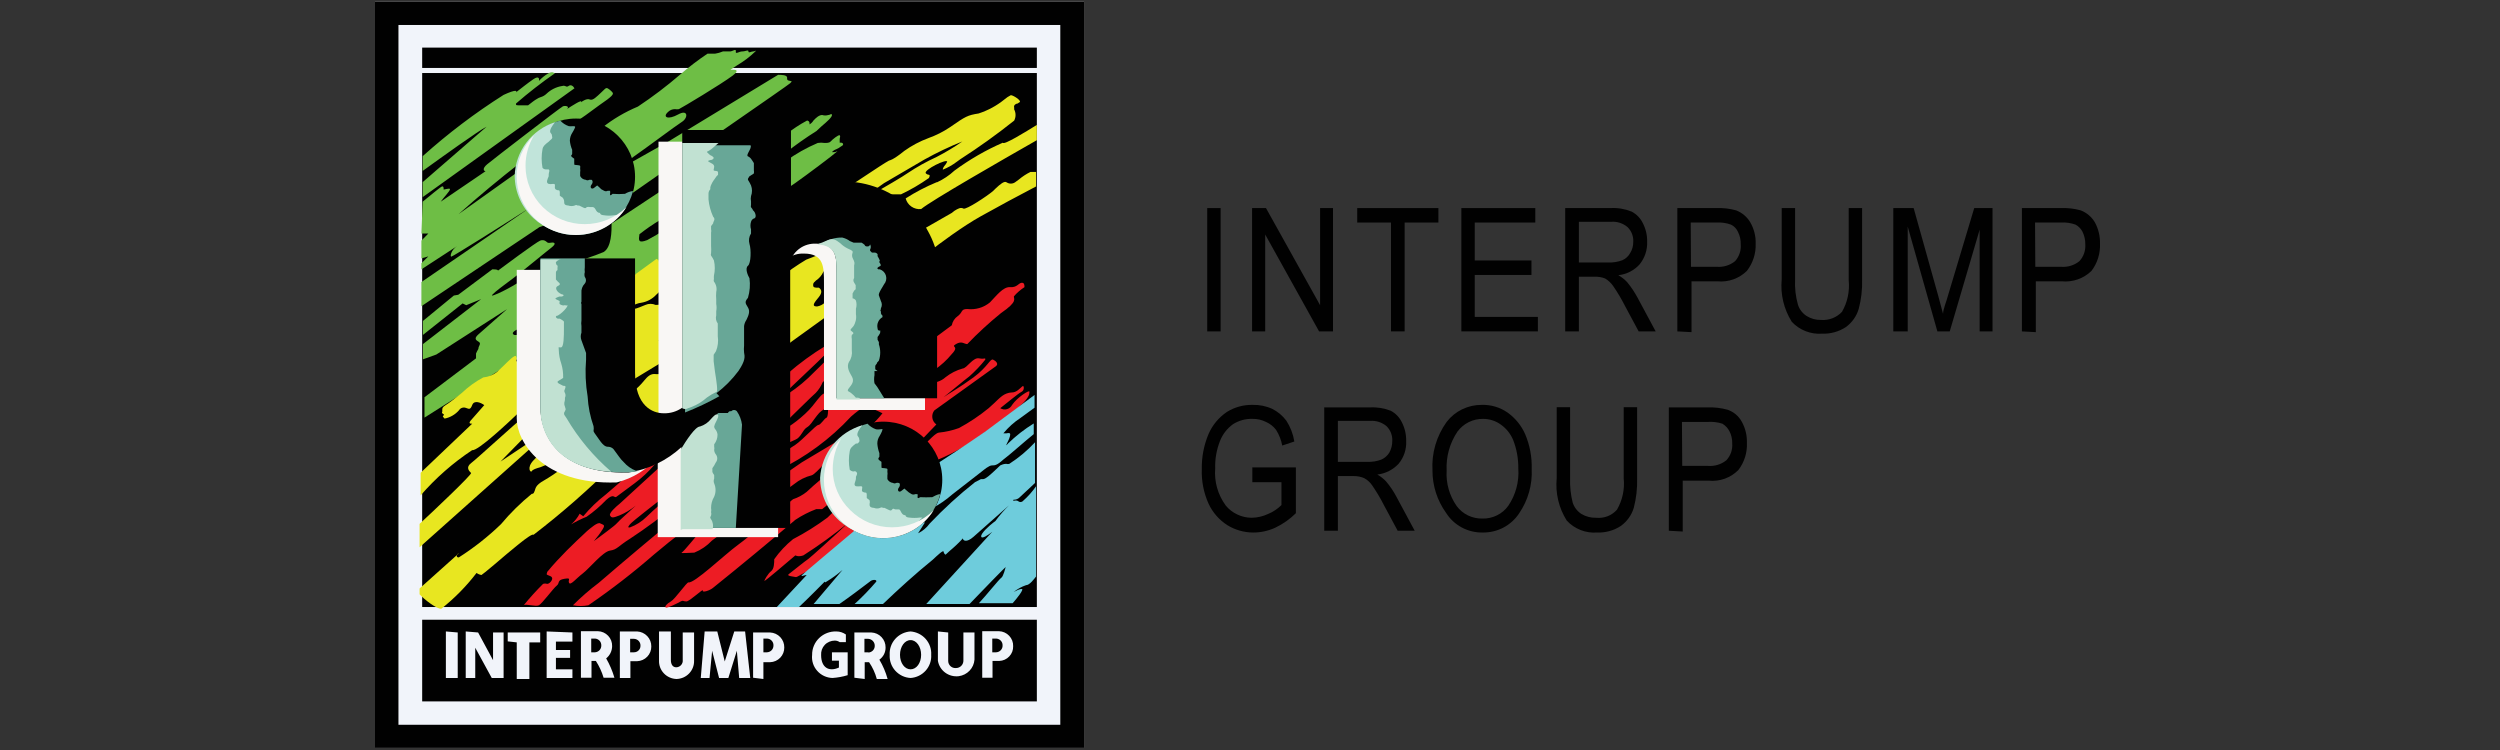 <svg width="100" height="30" viewBox="0 0 100 30" fill="none" xmlns="http://www.w3.org/2000/svg">
<rect x="0" y="0" width="100" height="30" fill="#333333" stroke="none"/>
<g clip-path="url(#clip0_150_19)">
<path d="M48.289 13.256V8.323H48.825V13.256H48.289Z" fill="#010101"/>
<path d="M50.083 13.255V8.323H50.639L52.804 12.208V8.323H53.32V13.255H52.763L50.608 9.38V13.255H50.083Z" fill="#010101"/>
<path d="M55.639 13.255V8.902H54.289V8.323H57.536V8.902H56.186V13.255H55.639Z" fill="#010101"/>
<path d="M58.454 13.255V8.323H61.412V8.902H58.99V10.418H61.258V10.998H58.99V12.676H61.515V13.255H58.454Z" fill="#010101"/>
<path d="M62.608 13.255V8.323H64.423C64.712 8.307 65 8.356 65.268 8.465C65.461 8.567 65.617 8.727 65.711 8.922C65.831 9.152 65.891 9.407 65.886 9.665C65.9 9.992 65.794 10.314 65.588 10.57C65.368 10.817 65.063 10.973 64.732 11.008C64.862 11.081 64.98 11.174 65.082 11.282C65.245 11.478 65.386 11.689 65.505 11.913L66.227 13.255H65.546L65 12.238C64.858 11.956 64.696 11.684 64.515 11.425C64.433 11.31 64.328 11.213 64.206 11.14C64.069 11.086 63.921 11.062 63.773 11.069H63.155V13.255H62.608ZM63.155 10.499H64.32C64.516 10.508 64.713 10.477 64.897 10.408C65.029 10.35 65.138 10.249 65.206 10.123C65.29 9.988 65.333 9.833 65.33 9.675C65.337 9.567 65.32 9.458 65.281 9.356C65.242 9.254 65.181 9.162 65.103 9.085C65.013 9.008 64.908 8.95 64.795 8.913C64.682 8.876 64.562 8.862 64.443 8.872H63.155V10.499Z" fill="#010101"/>
<path d="M67.093 13.256V8.323H68.639C68.91 8.311 69.182 8.342 69.443 8.414C69.682 8.505 69.882 8.674 70.01 8.892C70.161 9.152 70.236 9.447 70.227 9.746C70.241 10.138 70.117 10.523 69.876 10.835C69.722 10.987 69.536 11.103 69.331 11.176C69.126 11.248 68.907 11.274 68.691 11.252H67.66V13.286L67.093 13.256ZM67.639 10.672H68.67C68.934 10.693 69.196 10.613 69.402 10.448C69.484 10.357 69.546 10.251 69.585 10.135C69.624 10.02 69.639 9.898 69.629 9.777C69.636 9.601 69.597 9.425 69.515 9.268C69.459 9.144 69.361 9.043 69.237 8.984C69.052 8.918 68.856 8.89 68.66 8.902H67.629L67.639 10.672Z" fill="#010101"/>
<path d="M73.948 8.323H74.484V11.181C74.496 11.575 74.451 11.969 74.35 12.35C74.265 12.644 74.084 12.901 73.835 13.083C73.555 13.267 73.223 13.359 72.886 13.347C72.66 13.364 72.433 13.329 72.222 13.246C72.012 13.164 71.823 13.035 71.67 12.869C71.353 12.364 71.212 11.772 71.268 11.181V8.323H71.804V11.171C71.786 11.513 71.824 11.857 71.918 12.188C71.975 12.371 72.096 12.529 72.258 12.635C72.432 12.747 72.637 12.803 72.845 12.798C73 12.809 73.156 12.786 73.301 12.729C73.445 12.673 73.575 12.585 73.68 12.472C73.9 12.089 73.993 11.649 73.948 11.211V8.323Z" fill="#010101"/>
<path d="M75.732 13.255V8.323H76.546L77.526 11.821L77.722 12.554C77.722 12.371 77.845 12.106 77.938 11.76L78.969 8.323H79.701V13.255H79.186V9.187L77.99 13.255H77.495L76.309 9.065V13.255H75.732Z" fill="#010101"/>
<path d="M80.876 13.256V8.323H82.423C82.694 8.311 82.965 8.342 83.227 8.414C83.465 8.505 83.665 8.674 83.794 8.892C83.937 9.154 84.008 9.449 84 9.746C84.017 10.137 83.897 10.521 83.66 10.835C83.504 10.987 83.316 11.104 83.109 11.176C82.903 11.248 82.682 11.274 82.464 11.252H81.433V13.286L80.876 13.256ZM81.412 10.672H82.443C82.707 10.693 82.969 10.613 83.175 10.448C83.258 10.358 83.322 10.252 83.363 10.136C83.403 10.021 83.42 9.899 83.412 9.777C83.416 9.601 83.377 9.427 83.299 9.268C83.237 9.148 83.14 9.049 83.02 8.984C82.832 8.917 82.632 8.889 82.433 8.902H81.402L81.412 10.672Z" fill="#010101"/>
<path d="M50.093 19.287V18.697H51.835V20.528C51.596 20.766 51.317 20.962 51.01 21.108C50.733 21.236 50.43 21.302 50.124 21.301C49.759 21.299 49.402 21.197 49.093 21.006C48.764 20.795 48.502 20.494 48.34 20.142C48.147 19.71 48.055 19.24 48.072 18.768C48.062 18.287 48.154 17.809 48.34 17.365C48.494 17.007 48.748 16.7 49.072 16.48C49.38 16.287 49.739 16.187 50.103 16.195C50.377 16.188 50.649 16.243 50.897 16.358C51.116 16.47 51.306 16.63 51.453 16.826C51.617 17.079 51.726 17.363 51.773 17.66L51.289 17.822C51.248 17.598 51.164 17.384 51.041 17.192C50.936 17.055 50.798 16.947 50.639 16.877C50.47 16.792 50.282 16.75 50.093 16.755C49.819 16.747 49.55 16.822 49.32 16.968C49.088 17.136 48.909 17.365 48.804 17.629C48.663 17.982 48.596 18.359 48.608 18.738C48.565 19.267 48.715 19.793 49.031 20.223C49.156 20.374 49.313 20.496 49.492 20.58C49.67 20.664 49.864 20.709 50.062 20.711C50.29 20.708 50.516 20.656 50.722 20.559C50.923 20.477 51.105 20.355 51.258 20.203V19.287H50.093Z" fill="#010101"/>
<path d="M52.969 21.23V16.297H54.784C55.072 16.279 55.36 16.325 55.629 16.429C55.822 16.531 55.978 16.692 56.072 16.887C56.192 17.12 56.252 17.378 56.247 17.64C56.264 17.967 56.158 18.29 55.949 18.545C55.726 18.788 55.422 18.943 55.093 18.982C55.223 19.056 55.341 19.148 55.443 19.257C55.608 19.451 55.749 19.662 55.866 19.887L56.588 21.23H55.907L55.361 20.213C55.218 19.931 55.056 19.659 54.876 19.399C54.796 19.286 54.69 19.192 54.567 19.125C54.43 19.067 54.283 19.039 54.134 19.043H53.515V21.23H52.969ZM53.515 18.474H54.68C54.877 18.483 55.074 18.452 55.258 18.382C55.391 18.321 55.503 18.222 55.577 18.097C55.653 17.956 55.692 17.799 55.691 17.64C55.697 17.531 55.68 17.422 55.641 17.321C55.602 17.219 55.542 17.127 55.464 17.049C55.374 16.972 55.269 16.914 55.156 16.877C55.042 16.84 54.923 16.826 54.804 16.836H53.515V18.474Z" fill="#010101"/>
<path d="M57.299 18.819C57.259 18.127 57.459 17.442 57.866 16.877C58.03 16.663 58.242 16.49 58.485 16.372C58.729 16.254 58.997 16.193 59.268 16.195C59.636 16.184 59.998 16.291 60.299 16.5C60.612 16.723 60.858 17.025 61.01 17.375C61.194 17.813 61.282 18.285 61.268 18.758C61.299 19.39 61.122 20.014 60.763 20.538C60.605 20.776 60.389 20.97 60.135 21.104C59.881 21.237 59.597 21.305 59.309 21.301C59.017 21.306 58.729 21.237 58.473 21.1C58.216 20.963 58 20.762 57.845 20.518C57.488 20.022 57.297 19.428 57.299 18.819ZM57.866 18.819C57.834 19.325 57.976 19.827 58.268 20.243C58.386 20.402 58.542 20.531 58.721 20.618C58.901 20.704 59.099 20.747 59.299 20.742C59.5 20.747 59.699 20.703 59.879 20.614C60.059 20.526 60.214 20.395 60.33 20.233C60.629 19.793 60.77 19.267 60.732 18.738C60.737 18.349 60.668 17.962 60.526 17.599C60.424 17.355 60.257 17.144 60.041 16.989C59.835 16.838 59.586 16.756 59.33 16.755C59.129 16.751 58.931 16.796 58.751 16.884C58.572 16.973 58.417 17.103 58.299 17.263C57.989 17.723 57.838 18.268 57.866 18.819Z" fill="#010101"/>
<path d="M64.948 16.287H65.485V19.135C65.496 19.532 65.451 19.93 65.351 20.315C65.263 20.605 65.082 20.858 64.835 21.037C64.555 21.221 64.223 21.313 63.887 21.301C63.66 21.318 63.433 21.284 63.222 21.201C63.012 21.118 62.823 20.989 62.67 20.823C62.352 20.319 62.211 19.726 62.268 19.135V16.287H62.804V19.135C62.793 19.46 62.828 19.785 62.907 20.101C62.966 20.289 63.09 20.451 63.258 20.559C63.435 20.664 63.639 20.717 63.845 20.711C64.001 20.727 64.158 20.706 64.303 20.65C64.449 20.593 64.578 20.502 64.68 20.386C64.899 20.006 64.993 19.569 64.948 19.135V16.287Z" fill="#010101"/>
<path d="M66.753 21.23V16.297H68.299C68.57 16.285 68.841 16.317 69.103 16.389C69.346 16.472 69.548 16.643 69.67 16.866C69.814 17.125 69.885 17.416 69.876 17.711C69.895 18.102 69.775 18.487 69.536 18.799C69.383 18.955 69.195 19.075 68.988 19.149C68.781 19.223 68.559 19.249 68.34 19.226H67.309V21.261L66.753 21.23ZM67.289 18.636H68.32C68.584 18.657 68.846 18.577 69.052 18.413C69.136 18.323 69.201 18.217 69.242 18.101C69.282 17.986 69.298 17.863 69.289 17.741C69.294 17.568 69.255 17.397 69.175 17.243C69.111 17.122 69.014 17.02 68.897 16.948C68.707 16.887 68.508 16.863 68.309 16.877H67.278L67.289 18.636Z" fill="#010101"/>
<path d="M15 0.073H43.361V29.916H15V0.073Z" fill="#F1F4FA"/>
<path d="M16.887 1.904H41.474V2.718H16.887V1.904ZM16.887 2.921H41.474V24.281H16.887V2.921Z" fill="#010101"/>
<path d="M16.907 8.068C17.144 7.875 17.619 7.478 17.68 7.458C17.742 7.437 17.753 7.529 17.742 7.57C17.732 7.61 18 7.499 18 7.57C18 7.641 17.742 7.905 17.629 8.068L19.423 6.848C19.361 6.848 19.268 6.756 19.485 6.573C19.701 6.39 22.423 4.295 22.515 4.254C22.608 4.213 22.814 4.254 22.67 4.366C22.845 4.254 23.33 3.938 23.237 4.091C23.237 4.091 23.464 3.918 23.588 3.979C23.711 4.04 23.876 3.857 24.031 3.715C24.186 3.572 24.216 3.522 24.268 3.522C24.32 3.522 24.464 3.644 24.505 3.705C24.546 3.766 24.505 3.847 23.979 4.203L23.423 4.61C21.643 5.818 19.945 7.14 18.34 8.567L21.124 6.583C21.227 6.522 20.948 7.061 20.649 7.285L20.979 7.082C21.856 6.542 23.835 5.322 24.072 5.118C24.51 4.768 24.996 4.481 25.515 4.264C26.106 3.872 26.67 3.444 27.206 2.982C27.552 2.682 27.917 2.404 28.299 2.148H28.598C28.708 2.131 28.815 2.101 28.918 2.057C29.02 2.057 29.165 2.057 29.113 2.057C29.062 2.057 29.113 2.057 29.206 2.057C29.299 2.057 29.453 1.924 29.433 2.057C29.412 2.189 29.557 2.057 29.691 2.057C29.825 2.057 29.938 1.975 29.938 2.057C29.938 2.138 30.041 2.057 30.124 2.057C30.206 2.057 30.278 1.985 30.216 2.057C29.999 2.267 29.757 2.452 29.495 2.606L29.216 2.789C29.216 2.789 29.216 2.789 29.309 2.789C29.402 2.789 29.608 2.789 29.309 3.023C28.845 3.369 27.32 4.284 27.155 4.366C27.104 4.375 27.051 4.375 27 4.366C26.948 4.365 26.897 4.375 26.849 4.394C26.802 4.413 26.758 4.442 26.722 4.478C26.485 4.691 26.722 4.803 27.124 4.579C27.526 4.355 27.536 4.711 27.278 4.874C27.021 5.037 25.887 5.891 25.33 6.278L24.536 6.898L26.722 5.668L31.124 2.993C31.247 2.993 31.495 2.993 31.485 3.115C31.474 3.237 31.546 3.216 31.608 3.237C31.67 3.257 31.701 3.237 31.608 3.328C31.515 3.42 27.206 6.38 25.082 7.875L21.577 9.085L16.856 12.248V11.282L21.206 8.302C20.175 8.963 18.113 10.265 18.052 10.265C17.99 10.265 18.052 9.991 18.278 9.848L16.856 10.774V10.53L17.134 10.255L16.856 10.336V9.624L17.134 9.34H16.856L16.907 8.068ZM16.907 6.898V6.247C17.915 5.342 18.997 4.522 20.144 3.796C20.649 3.562 20.691 3.633 20.639 3.694C20.784 3.583 21.113 3.318 21.34 3.165C21.567 3.013 21.577 3.166 21.557 3.237C21.667 3.116 21.796 3.014 21.938 2.932C22.103 2.84 22.175 2.932 22.196 2.932C21.655 3.307 21.136 3.711 20.639 4.142C20.639 4.213 20.639 4.213 20.794 4.213H21.124L21.268 4.101C21.268 4.101 21.381 4.01 21.474 3.959C21.519 3.929 21.567 3.905 21.619 3.888C21.712 3.862 21.797 3.813 21.866 3.745C22.036 3.584 22.252 3.477 22.485 3.44C22.524 3.425 22.568 3.425 22.608 3.44C22.627 3.456 22.651 3.464 22.675 3.464C22.7 3.464 22.724 3.456 22.742 3.44C22.835 3.369 22.928 3.44 22.979 3.532L16.907 7.885V7.285L19.464 5.068C19.165 5.21 17.639 6.309 16.907 6.837V6.898ZM18.155 11.821L16.917 12.838V13.398L18.505 12.137L18.649 12.208L19.247 11.964L16.917 13.764V14.374L17.453 14.181L20.289 12.36L19.134 13.377C18.99 13.51 18.99 13.581 19.134 13.662C19.278 13.744 19.134 13.825 19.134 13.957C19.099 14.016 19.068 14.077 19.041 14.14C19.041 14.293 19.041 14.334 19.041 14.334L16.979 15.89V16.704L21.196 14.039V13.144C21.021 13.266 20.649 13.479 20.536 13.377C20.423 13.276 20.732 13.154 20.959 13.052C21.045 13.023 21.126 12.978 21.196 12.92C21.278 12.838 21.351 12.208 21.196 12.167C21.041 12.127 21.01 12.076 21.103 11.923C21.196 11.771 20.979 11.852 20.825 11.923C20.68 11.974 20.825 11.801 21.155 11.669C21.485 11.537 23.691 11.231 24.825 11.069L25.454 10.977L27.278 9.96V8.699C26.842 9.04 26.377 9.343 25.887 9.604C25.515 9.746 25.546 9.604 25.577 9.37C26.097 8.959 26.669 8.617 27.278 8.353V6.99L26.526 7.58L24.464 8.943C24.464 9.238 24.464 9.889 24.144 10.082C23.72 10.258 23.282 10.4 22.835 10.509C22.178 10.65 21.541 10.868 20.938 11.16C20.495 11.496 19.546 11.943 19.691 11.791C19.835 11.638 20.124 11.435 20.567 11.099C21.01 10.764 21.825 10.082 22.052 9.909C22.278 9.736 22.175 9.685 22.052 9.706C21.928 9.726 21.928 9.706 21.907 9.706C21.887 9.706 21.784 9.553 21.608 9.624C21.433 9.696 20.082 10.703 19.918 10.825C19.918 10.774 19.794 10.774 19.691 10.774L18.33 11.791L18.155 11.821ZM32.278 4.824C31.98 4.984 31.697 5.171 31.433 5.383V6.105C31.826 5.795 32.235 5.507 32.66 5.24L32.866 5.047C33.062 4.885 33.289 4.681 33.278 4.6C33.268 4.518 33.206 4.6 33.134 4.6C33.053 4.625 32.967 4.625 32.887 4.6C32.763 4.6 32.639 4.712 32.536 4.824C32.499 4.887 32.445 4.939 32.381 4.976C32.381 4.976 32.381 4.976 32.381 4.925C32.381 4.874 32.34 4.813 32.258 4.824H32.278ZM31.433 6.441C31.83 6.153 32.259 5.911 32.711 5.718C32.8 5.703 32.891 5.703 32.979 5.718C33.083 5.718 33.175 5.718 33.227 5.657C33.278 5.596 33.546 5.373 33.588 5.413C33.629 5.454 33.588 5.505 33.588 5.566C33.588 5.627 33.588 5.688 33.588 5.708H33.65C33.711 5.708 33.783 5.79 33.65 5.851C33.587 5.901 33.517 5.942 33.443 5.973C33.379 5.994 33.322 6.033 33.278 6.085C33.278 6.085 33.278 6.085 33.371 6.085C33.464 6.085 33.557 5.983 33.454 6.085C33.35 6.186 32.268 7 31.804 7.326L31.67 7.417C31.34 7.661 31.299 7.417 31.33 7.275L31.433 6.441Z" fill="#6EBE45"/>
<path d="M17.763 16.582C17.763 16.582 17.639 16.521 17.691 16.47V16.398C17.691 16.337 17.691 16.287 17.825 16.205C17.959 16.124 18.206 15.931 18.474 15.717C18.73 15.473 19.018 15.264 19.33 15.097C19.534 15.078 19.728 15 19.887 14.873L20.113 14.659C20.33 14.446 20.598 14.171 20.639 14.252C20.658 14.285 20.668 14.322 20.668 14.359C20.668 14.397 20.658 14.434 20.639 14.466L21.268 13.988L26.258 10.357C26.258 10.357 26.402 10.408 26.33 10.469L27.361 9.604C29.506 9.088 31.613 8.432 33.67 7.641C34.309 7.254 35.196 6.624 35.567 6.42C35.567 6.42 35.701 6.42 36.175 6.034C36.471 5.823 36.793 5.652 37.134 5.525C37.44 5.416 37.731 5.269 38 5.088C38.629 4.651 38.701 4.61 39.144 4.539C39.52 4.417 39.87 4.227 40.175 3.979C40.253 3.911 40.34 3.853 40.433 3.807C40.526 3.807 40.845 4.01 40.794 4.081L40.701 4.142C40.629 4.142 40.536 4.213 40.567 4.305V4.376C40.603 4.445 40.622 4.522 40.622 4.6C40.622 4.678 40.603 4.754 40.567 4.824C39.876 5.375 39.157 5.89 38.412 6.369L38.258 6.481C38.09 6.607 37.907 6.71 37.711 6.787C37.711 6.787 37.711 6.726 37.763 6.654C37.813 6.6 37.855 6.538 37.887 6.471C37.887 6.329 36.938 6.797 37.031 6.929C37.046 6.947 37.065 6.962 37.086 6.972C37.108 6.983 37.131 6.989 37.155 6.99C37.155 6.99 37.227 6.99 37.155 7.122C36.803 7.37 36.431 7.588 36.041 7.773H34.887C35.299 7.539 36.165 7.031 36.299 6.929C36.669 6.681 37.058 6.464 37.464 6.278C37.821 6.094 38.166 5.887 38.495 5.658C37.975 5.866 37.469 6.108 36.979 6.38L35.361 7.326L33.66 8.536L30.567 9.604C29.412 9.98 27.072 10.723 27 10.835C26.928 10.947 27 10.926 27 10.957H27.093C27.175 10.957 27.093 11.028 27.041 11.079C26.974 11.119 26.912 11.167 26.856 11.221L26.247 11.791C26.095 11.956 25.892 12.066 25.67 12.106C25.505 12.126 25.348 12.189 25.216 12.289C25.193 12.295 25.168 12.295 25.144 12.289C25.144 12.289 25.206 12.452 25.588 12.289L25.814 12.198C25.879 12.169 25.95 12.153 26.021 12.153C26.092 12.153 26.162 12.169 26.227 12.198C26.528 12.191 26.82 12.091 27.062 11.913C27.092 11.892 27.128 11.879 27.164 11.874C27.201 11.869 27.238 11.872 27.273 11.884C27.308 11.896 27.34 11.916 27.366 11.942C27.392 11.968 27.412 12 27.423 12.035C27.285 12.149 27.132 12.245 26.969 12.32C26.774 12.413 26.59 12.529 26.423 12.666C26.423 12.666 26.515 12.666 26.639 12.666C26.763 12.666 27.062 12.523 27.134 12.595C27.206 12.666 27.258 12.747 26.928 13.062L26.34 13.622C26.593 13.581 26.837 13.499 27.062 13.378L27.691 13.032L31.216 11.099C31.544 10.84 31.888 10.602 32.247 10.387L32.536 10.275C32.722 10.194 32.918 10.123 33.124 10.052C33.278 10.052 33.505 9.96 33.577 10.052C33.65 10.143 33.866 10.438 33.67 10.499H33.557C33.429 10.511 33.306 10.553 33.197 10.62C33.087 10.687 32.995 10.778 32.928 10.886C32.865 11.022 32.765 11.138 32.639 11.221C32.577 11.282 32.526 11.313 32.526 11.384C32.526 11.455 32.526 11.496 32.639 11.506H32.753C32.845 11.567 32.918 11.679 32.753 11.883C32.588 12.086 32.433 12.259 32.68 12.259C32.802 12.24 32.914 12.183 33 12.096C33.103 12.035 33.144 11.994 33.072 12.178C32.997 12.343 32.969 12.526 32.99 12.707L30.608 14.425C29.907 14.497 28.423 14.578 28.186 14.303C28.022 14.171 27.822 14.088 27.611 14.067C27.401 14.045 27.188 14.085 27 14.181C26.814 14.273 25.567 15.046 24.938 15.422C24.938 15.605 24.938 15.88 25.351 15.636C25.5 15.519 25.635 15.386 25.753 15.239C25.907 15.056 26.021 14.934 26.237 14.964C26.51 14.975 26.779 14.904 27.01 14.761C27.084 14.721 27.164 14.694 27.247 14.68C27.201 15.42 27.108 16.157 26.969 16.887L24.608 18.524C23.584 19.55 22.492 20.508 21.34 21.393C21.278 21.291 20.371 22.074 19.773 22.583C19.485 22.827 19.268 23 19.258 23C19.187 22.988 19.12 22.96 19.062 22.918C18.653 23.452 18.178 23.934 17.649 24.353C17.454 24.353 16.979 23.986 16.783 23.773V23.539L18.351 22.135C18.289 22.135 18.206 22.298 18.351 22.298C18.958 21.911 19.524 21.465 20.041 20.965C20.41 20.524 20.821 20.119 21.268 19.755C21.361 19.755 21.361 19.684 21.392 19.623C21.423 19.562 21.392 19.419 21.763 19.216C21.995 19.081 22.219 18.931 22.433 18.769C22.512 18.706 22.594 18.648 22.68 18.596C22.835 18.524 22.381 18.362 22.021 18.524L21.619 18.687C21.443 18.738 21.309 18.779 21.268 18.85C21.227 18.921 21.052 18.718 21.34 18.413C21.482 18.26 21.641 18.123 21.814 18.006L21.887 17.945C21.959 17.945 21.742 17.67 21.629 17.568L16.783 21.891V20.955C17.474 20.314 18.845 19.013 18.845 18.921C18.763 18.84 18.619 18.697 18.845 18.524C19.072 18.352 20.464 17.07 21.155 16.49L21.392 17.06L20.021 18.463L21.547 17.446L21.485 16.561C21.485 16.51 21.258 16.307 21.155 16.205L20.691 16.561C20.392 16.846 19.113 18.057 18.887 18.006C18.119 18.514 17.426 19.123 16.825 19.816V18.911L18.887 16.948C18.804 16.948 18.701 16.948 18.887 16.755L19.371 16.205C19.247 16.114 18.969 15.982 18.887 16.205C18.804 16.429 18.732 16.337 18.639 16.317C18.589 16.297 18.534 16.296 18.483 16.313C18.432 16.329 18.389 16.363 18.361 16.409C18.212 16.581 18.009 16.699 17.784 16.744L17.711 16.663L17.763 16.582ZM37.474 7.285C37.04 7.465 36.622 7.683 36.227 7.936C36.261 8.069 36.342 8.185 36.456 8.263C36.569 8.342 36.708 8.377 36.845 8.363C37.227 8.038 40.083 6.4 41.474 5.607V4.996C41.031 5.271 40.144 5.82 40.113 5.708C39.426 6.007 38.776 6.383 38.175 6.827C37.968 7.019 37.731 7.176 37.474 7.295V7.285ZM37.041 9.106L38.072 8.516L38.175 8.434C38.319 8.343 38.433 8.282 38.536 8.343C38.639 8.404 39.484 7.844 39.722 7.641L39.825 7.539C40.01 7.366 40.175 7.224 40.268 7.295C40.317 7.327 40.374 7.344 40.433 7.344C40.492 7.344 40.549 7.327 40.598 7.295L40.752 7.183C40.894 7.063 41.05 6.96 41.217 6.878H41.443V7.458C40.701 7.844 39.969 8.241 39.237 8.648C38.505 9.055 37.577 9.746 37.175 10.062L37.041 9.106Z" fill="#E8E620"/>
<path d="M23.186 20.549C23.1 20.71 22.985 20.855 22.845 20.976C23.043 20.858 23.25 20.756 23.464 20.67C23.747 20.473 24.009 20.248 24.247 19.999C24.557 19.714 24.557 19.928 24.649 19.877L25.402 19.318C25.682 19.109 25.938 18.87 26.165 18.606C26.34 18.412 27.196 17.934 27.402 18.046C27.608 18.158 27.608 18.626 27.588 18.86C27.567 19.094 27.371 19.511 27.258 19.562C27.144 19.613 27.021 19.725 26.897 19.775C26.537 20.055 26.192 20.353 25.866 20.67C25.676 20.858 25.447 21.004 25.196 21.098C25.113 21.098 25.103 21.098 25.196 20.976C25.289 20.854 26.289 20.091 26.453 19.959C26.619 19.826 26.598 19.755 26.619 19.684C26.639 19.613 26.443 19.633 26.515 19.521C26.588 19.409 26.619 19.419 26.918 19.216C27.216 19.012 27.196 18.88 27.196 18.819C27.196 18.758 27.113 18.738 26.907 18.626C26.787 18.565 26.649 18.544 26.515 18.565L24.783 20.152C24.629 20.274 24.351 20.528 24.402 20.619C24.454 20.711 24.495 20.731 24.773 20.619C25.011 20.519 25.233 20.386 25.433 20.223C25.216 20.426 24.753 20.833 24.67 20.935C24.588 21.037 24.021 21.443 23.753 21.647C23.886 21.494 24.007 21.331 24.113 21.159C24.227 20.976 24.113 20.996 24.01 20.935C23.907 20.874 23.629 21.118 23.485 21.24C22.928 21.759 22.402 22.257 21.887 22.878C21.887 22.959 21.794 22.969 22 23.04C22.206 23.112 22 23.356 21.887 23.356C21.833 23.338 21.775 23.338 21.722 23.356C21.449 23.627 21.191 23.912 20.948 24.21C21.041 24.139 21.423 24.281 21.557 24.21C21.691 24.139 22.134 23.529 22.268 23.427C22.402 23.325 22.268 23.203 22.577 23.152C22.887 23.101 22.701 23.203 22.763 23.315C22.825 23.427 23.041 23.142 23.309 22.939C23.577 22.735 24.113 22.064 24.402 22.023C24.691 21.983 24.701 21.861 25.206 21.545C25.844 21.126 26.457 20.671 27.041 20.182C27.361 19.908 30.918 17.995 31.01 17.965C31.103 17.934 31.588 17.68 31.814 17.588C32.041 17.497 32.103 17.202 32.268 17.1C32.433 16.998 32.464 16.897 32.68 16.622C32.789 16.47 32.945 16.356 33.124 16.297C33.124 16.429 33.124 16.694 33.051 16.714C32.979 16.734 32.825 16.999 32.732 16.999C32.639 16.999 32.103 17.599 31.814 17.792C31.537 17.988 31.231 18.142 30.907 18.25C29.691 18.941 28.495 19.684 27.34 20.467C26.196 21.403 25.072 22.349 23.948 23.315C23.584 23.589 23.239 23.888 22.918 24.21C23.122 24.251 23.332 24.251 23.536 24.21C24.452 23.583 25.329 22.904 26.165 22.176C27.689 20.887 29.348 19.761 31.113 18.819C32.219 18.29 33.213 17.558 34.041 16.663C34.215 16.509 34.401 16.369 34.598 16.246C34.84 16.32 35.075 16.415 35.299 16.531C35.155 16.712 34.996 16.883 34.825 17.039C34.577 17.285 34.312 17.512 34.031 17.721C33.945 17.761 33.849 17.774 33.755 17.76C33.662 17.745 33.575 17.703 33.505 17.639L32.072 18.494L27.948 21.332C27.887 21.393 27.351 22.064 27.268 22.105C27.186 22.145 27.649 22.105 27.773 22.105C28.039 21.998 28.279 21.834 28.474 21.627C29.33 20.965 30.216 20.345 31.124 19.755C31.354 19.647 31.572 19.514 31.773 19.358C31.975 19.194 32.211 19.076 32.464 19.013C32.66 18.962 33.299 18.117 33.382 18.178C33.464 18.239 33.443 18.677 33.382 18.748C32.992 19.034 32.62 19.343 32.268 19.674C32.105 19.804 31.92 19.904 31.722 19.969L30.464 20.986C30.173 21.278 29.86 21.546 29.526 21.789C28.969 22.196 27.763 23.356 27.536 23.295C27.464 23.295 27 23.966 26.835 24.058C26.67 24.149 26.577 24.261 26.629 24.302C26.68 24.342 27.124 24.119 27.227 24.058C27.33 23.997 27.32 24.058 27.454 24.058C27.588 24.058 28.144 23.518 28.113 23.62C28.082 23.722 28.392 23.62 28.515 23.518C29.629 22.623 30.722 21.718 31.814 20.793C32.075 20.619 32.355 20.476 32.649 20.365C32.722 20.365 32.753 20.365 32.887 20.365C33.104 20.199 33.305 20.012 33.484 19.806L33.68 20.192C33.476 20.348 33.283 20.518 33.103 20.701C32.667 21.026 32.205 21.315 31.722 21.566C31.435 21.798 31.181 22.069 30.969 22.369C30.969 22.501 30.969 22.756 30.845 22.847C30.722 22.939 30.536 23.254 30.588 23.234C30.639 23.213 31.423 22.552 31.814 22.216C31.814 22.216 31.928 22.288 32.134 22.216C32.757 21.817 33.356 21.383 33.928 20.915C33.433 21.382 32.412 22.308 32.33 22.359C32.247 22.41 31.639 22.898 31.546 22.969C31.454 23.04 31.732 23.061 31.814 23.081C31.897 23.102 32 22.979 32.33 22.837C33.14 22.284 33.918 21.686 34.66 21.047L37.165 18.524C37.961 18.236 38.706 17.824 39.371 17.304C41.34 16.012 41.165 15.748 41.175 15.666C41.185 15.585 40.691 15.89 40.485 16.195C40.464 16.236 40.435 16.273 40.4 16.302C40.364 16.332 40.322 16.354 40.277 16.366C40.233 16.379 40.186 16.382 40.14 16.375C40.094 16.368 40.05 16.352 40.01 16.327C40.247 16.144 40.732 15.737 40.856 15.676C40.979 15.615 40.959 15.463 40.928 15.442C40.897 15.422 40.763 15.605 40.619 15.666C40.474 15.727 40.464 15.666 40.247 15.748C40.031 15.829 39.845 16.073 39.546 16.327C39.178 16.628 38.781 16.894 38.361 17.121C38.102 17.216 37.832 17.277 37.557 17.304C37.443 17.304 37.144 17.619 37.01 17.762L36.917 17.538L37.454 16.978C37.411 16.947 37.374 16.908 37.347 16.863C37.319 16.818 37.301 16.768 37.294 16.716C37.286 16.663 37.289 16.61 37.302 16.559C37.316 16.509 37.339 16.461 37.371 16.419L39.835 14.649C39.959 14.557 39.835 14.435 39.722 14.385C39.608 14.334 39.505 14.68 38.938 15.097C38.371 15.514 37.907 15.768 37.742 15.89C37.979 15.707 38.516 15.249 38.773 15.056C39.006 14.851 39.219 14.626 39.412 14.385C39.412 14.283 39.412 14.384 39.165 14.334C38.917 14.283 38.68 14.73 38.505 14.741C38.257 14.81 38.026 14.928 37.825 15.086C37.733 15.17 37.623 15.233 37.504 15.27C37.384 15.307 37.258 15.317 37.134 15.3C36.856 15.3 37.33 14.791 37.382 14.791C37.642 14.615 37.874 14.403 38.072 14.161C38.402 13.815 38 13.906 38.237 13.764C38.474 13.622 38.567 13.764 38.691 13.764C39.114 13.323 39.566 12.909 40.041 12.523C40.742 12.045 40.536 11.954 40.557 11.852C40.68 11.711 40.822 11.588 40.979 11.486C40.979 11.414 40.979 11.293 40.856 11.313C40.732 11.333 40.68 11.506 40.402 11.486C40.124 11.465 39.845 11.842 39.598 12.096C39.473 12.199 39.328 12.276 39.172 12.321C39.016 12.367 38.852 12.38 38.691 12.361C38.423 12.361 38.526 12.483 38.309 12.645C38.184 12.732 38.099 12.863 38.072 13.011L37.454 13.469C36.711 13.988 35.969 14.486 35.258 15.097C34.539 15.346 33.806 15.554 33.062 15.717C32.887 15.717 32.804 15.86 32.495 16.246C32.186 16.633 31.464 17.182 31.361 17.131C31.258 17.08 31.557 16.744 31.691 16.622C31.825 16.5 32.505 15.819 32.629 15.717C32.747 15.593 32.842 15.448 32.907 15.29C33.079 15.125 33.266 14.975 33.464 14.842C33.536 14.781 33.464 14.323 33.361 14.1C33.113 14.354 32.546 14.903 32.33 15.117C32.001 15.425 31.638 15.694 31.247 15.921C31.247 15.921 31.526 15.585 31.711 15.422C32.227 14.934 33.278 13.947 33.33 13.835C33.381 13.723 33.196 13.835 33.02 13.835C32.488 14.158 31.984 14.526 31.515 14.934C30.81 15.312 30.084 15.651 29.34 15.951L25.557 18.636L24.237 19.775C23.903 20.033 23.599 20.326 23.33 20.65L23.186 20.549Z" fill="#ED1C24"/>
<path d="M31.072 24.281H31.959C32.309 23.956 32.99 23.264 32.99 23.264C32.99 23.264 32.99 23.325 33.062 23.264C33.288 23.127 33.502 22.971 33.701 22.796L32.546 24.159H33.577C33.99 23.874 34.392 23.569 34.794 23.264C34.887 23.173 35.083 23.173 35.052 23.264C34.782 23.58 34.493 23.879 34.185 24.159H35.32C35.959 23.549 36.618 22.949 37.309 22.389C37.515 22.196 37.732 21.993 37.742 22.064C37.753 22.135 37.804 22.186 37.825 22.186L37.99 22.034C38.176 21.88 38.352 21.713 38.516 21.535C38.516 21.627 38.66 21.718 38.938 21.474L40.361 20.213C40.161 20.408 39.978 20.619 39.815 20.843L39.732 20.904C39.577 21.026 39.237 21.321 39.247 21.454C39.258 21.586 39.536 21.393 39.691 21.271L37.051 24.159H38.783C39.258 23.661 40.237 22.654 40.227 22.684C40.217 22.715 40.134 23.061 40.051 23.112C39.969 23.163 39.433 23.834 39.155 24.129H40.505C40.67 23.946 40.969 23.569 40.876 23.559C40.784 23.549 40.629 23.64 40.546 23.681C40.484 23.681 40.464 23.722 40.546 23.681C40.694 23.562 40.861 23.469 41.041 23.407C41.185 23.407 41.361 23.163 41.443 23.061V19.45C41.293 19.667 41.116 19.865 40.917 20.04C40.905 20.053 40.89 20.064 40.873 20.071C40.856 20.078 40.838 20.082 40.82 20.082C40.801 20.082 40.783 20.078 40.766 20.071C40.749 20.064 40.734 20.053 40.722 20.04C40.693 20.027 40.661 20.02 40.629 20.02C40.597 20.02 40.565 20.027 40.536 20.04V19.989C40.586 19.992 40.637 19.983 40.683 19.964C40.73 19.944 40.771 19.915 40.804 19.877L41.402 19.318V17.69C41.097 18.02 40.75 18.311 40.371 18.555C40.334 18.565 40.295 18.565 40.258 18.555C40.196 18.555 40.144 18.555 40.01 18.616L39.773 18.84C39.608 18.992 39.433 19.155 39.33 19.165H39.237C39.237 19.165 39.237 19.165 39 19.287C38.355 19.796 37.749 20.35 37.185 20.945C37.066 21.11 36.907 21.243 36.722 21.332L37 20.894C36.778 20.918 36.558 20.955 36.34 21.006C36.34 21.057 36.34 20.793 36.433 20.64C36.546 20.512 36.65 20.376 36.742 20.233C36.928 19.959 37.134 19.674 37.155 19.714C37.207 19.919 37.248 20.126 37.278 20.335C37.572 20.182 37.846 19.994 38.093 19.776L39.258 18.87C39.371 18.779 39.567 18.616 39.68 18.616C39.794 18.616 39.876 18.616 40.134 18.382C40.361 18.219 41.031 17.619 41.35 17.365V16.938C40.978 17.168 40.632 17.437 40.32 17.741C40.217 17.873 40.247 17.792 40.32 17.65C40.392 17.507 40.433 17.365 40.392 17.334C40.35 17.304 40.299 17.334 40.247 17.334C40.196 17.334 40.144 17.334 40.134 17.334C40.331 17.094 40.564 16.885 40.825 16.714L41.382 16.307V15.798L39.423 17.253C38.629 17.802 37.835 18.331 37.021 18.84C37.021 18.84 32.165 22.908 32.083 23C32 23.091 32.175 23 32.268 23L31.072 24.281Z" fill="#6ECCDC"/>
<path d="M20.67 16.734V10.794H24.969V15.32C24.969 16.683 25.629 16.968 26.072 16.968C26.515 16.968 26.258 16.805 26.34 16.734V5.668H31.165V8.221C31.738 7.946 32.356 7.774 32.99 7.712C33.897 7.651 34.798 7.908 35.532 8.439C36.265 8.969 36.786 9.739 37 10.611V16.399H32.959V11.313C32.959 10.692 32.959 10.143 32.155 10.143C31.926 10.134 31.7 10.199 31.514 10.33C31.327 10.461 31.19 10.649 31.124 10.865V21.484H26.309V18.28C25.884 18.781 25.311 19.136 24.67 19.297C21.67 19.399 20.66 17.64 20.67 16.734Z" fill="#F9F7F5"/>
<path d="M21.619 16.307V10.336H25.402V14.903C25.402 16.256 26.113 16.531 26.546 16.531C26.812 16.54 27.073 16.461 27.289 16.307V5.2H31.639V7.773C32.213 7.5 32.83 7.328 33.464 7.265C34.374 7.205 35.276 7.465 36.011 7.997C36.746 8.529 37.268 9.299 37.484 10.174V15.931H33.464V10.926C33.464 10.306 33.464 9.746 32.639 9.746C32.412 9.736 32.187 9.8 32.001 9.929C31.814 10.058 31.676 10.244 31.608 10.458V21.118H27.258V17.884C26.673 18.424 25.936 18.779 25.144 18.901C22.155 18.982 21.608 17.161 21.619 16.307Z" fill="#010101"/>
<path d="M21.619 10.336V16.307C21.619 17.202 22.144 18.982 25.175 18.89C25.305 18.886 25.433 18.866 25.557 18.829H25.433C25.245 18.755 25.079 18.636 24.948 18.484C24.879 18.419 24.817 18.347 24.763 18.27L24.577 18.016C24.555 17.977 24.524 17.944 24.486 17.919C24.449 17.895 24.406 17.879 24.361 17.873C24.258 17.873 24.165 17.873 23.969 17.588C23.773 17.304 23.742 17.284 23.742 17.233C23.753 17.172 23.753 17.11 23.742 17.049C23.607 16.666 23.527 16.265 23.505 15.859C23.423 15.372 23.402 14.877 23.443 14.385C23.443 14.222 23.443 14.181 23.443 14.12L23.258 13.611C23.221 13.513 23.221 13.405 23.258 13.306V13.042C23.246 12.968 23.246 12.892 23.258 12.818C23.258 12.818 23.258 12.757 23.258 12.615C23.258 12.472 23.258 12.411 23.258 12.391C23.258 12.371 23.258 12.391 23.258 12.299C23.258 12.208 23.258 12.188 23.258 12.167C23.249 12.152 23.244 12.134 23.244 12.116C23.244 12.098 23.249 12.081 23.258 12.066V11.72C23.251 11.651 23.259 11.582 23.282 11.517C23.305 11.452 23.343 11.393 23.392 11.343C23.422 11.306 23.438 11.259 23.438 11.211C23.438 11.163 23.422 11.117 23.392 11.079C23.373 11.016 23.373 10.949 23.392 10.886C23.383 10.822 23.383 10.756 23.392 10.692C23.392 10.692 23.392 10.631 23.392 10.54V10.336H21.619ZM29.433 21.118H27.289V18.412C27.804 17.822 28.423 17.1 28.464 17.08L28.546 16.887C28.598 16.724 28.68 16.521 28.742 16.521C28.804 16.521 28.825 16.521 28.866 16.521H28.979C29.072 16.521 29.082 16.521 29.113 16.521C29.129 16.489 29.154 16.464 29.186 16.449H29.247C29.262 16.434 29.279 16.422 29.299 16.413C29.319 16.405 29.34 16.401 29.361 16.401C29.382 16.401 29.403 16.405 29.423 16.413C29.442 16.422 29.46 16.434 29.474 16.449C29.585 16.61 29.656 16.795 29.68 16.988L29.433 21.118ZM28.66 15.727C28.992 15.474 29.287 15.176 29.536 14.842C29.825 14.415 29.794 14.262 29.763 14.1C29.753 14.008 29.753 13.916 29.763 13.825V13.042C29.774 12.954 29.806 12.871 29.856 12.798C29.928 12.645 30.021 12.462 29.918 12.299C29.804 12.116 29.784 12.076 29.918 11.913C29.994 11.659 30.015 11.392 29.979 11.13C29.907 11.008 29.794 10.733 29.918 10.631C30.041 10.53 30.052 9.98 29.979 9.757C29.959 9.687 29.954 9.613 29.965 9.541C29.975 9.47 30.001 9.401 30.041 9.34C30.041 9.34 30.041 9.248 30.041 9.177C30.01 9.077 30.01 8.971 30.041 8.872C30.049 8.843 30.062 8.815 30.082 8.792C30.102 8.769 30.127 8.751 30.155 8.739C30.155 8.739 30.227 8.74 30.227 8.628C30.224 8.585 30.213 8.542 30.194 8.504C30.174 8.466 30.147 8.431 30.113 8.404C30.113 8.353 30.041 8.312 30.041 8.282C30.035 8.271 30.032 8.259 30.032 8.246C30.032 8.234 30.035 8.221 30.041 8.21C30.041 8.21 30.041 8.16 30.041 8.058C30.026 7.988 30.026 7.915 30.041 7.844C30.093 7.707 30.093 7.555 30.041 7.417C30.006 7.339 29.965 7.265 29.918 7.193C29.918 7.142 29.918 7.132 29.979 7.051L30.155 6.939C30.163 6.899 30.163 6.857 30.155 6.817V6.654C30.155 6.654 30.155 6.563 30.155 6.522L30.062 6.38C30.029 6.328 29.983 6.286 29.928 6.258C29.928 6.258 29.856 6.258 29.928 6.115C30 5.973 30.062 5.881 30.021 5.81H27.402V16.5C27.874 16.314 28.332 16.097 28.773 15.849L28.66 15.727Z" fill="#68A797"/>
<path d="M35.371 15.931H33.464V10.845C33.464 10.326 33.464 9.828 32.887 9.746C33.121 9.582 33.403 9.496 33.691 9.502C33.802 9.529 33.908 9.577 34 9.645L34.144 9.706C34.206 9.706 34.248 9.706 34.289 9.706C34.33 9.706 34.371 9.706 34.464 9.706C34.508 9.733 34.549 9.763 34.588 9.797C34.588 9.797 34.588 9.858 34.691 9.858C34.794 9.858 34.783 9.808 34.804 9.777C34.822 9.808 34.832 9.843 34.832 9.879C34.832 9.915 34.822 9.949 34.804 9.98V10.031C34.804 10.031 34.804 10.031 34.876 10.103H34.99C34.99 10.103 35.051 10.103 35.103 10.164V10.245C35.103 10.245 35.103 10.245 35.165 10.357C35.227 10.469 35.165 10.458 35.165 10.469C35.165 10.479 35.165 10.469 35.216 10.56C35.268 10.652 35.165 10.652 35.134 10.682C35.103 10.713 35.062 10.733 35.134 10.774H35.196C35.255 10.794 35.307 10.828 35.35 10.873C35.392 10.917 35.423 10.972 35.439 11.031C35.455 11.09 35.457 11.152 35.443 11.212C35.429 11.272 35.401 11.327 35.361 11.374C35.124 11.761 35.134 11.781 35.175 11.872L35.237 12.045C35.261 12.089 35.273 12.138 35.273 12.188C35.273 12.237 35.261 12.286 35.237 12.33C35.237 12.422 35.185 12.442 35.237 12.452V12.533C35.247 12.57 35.269 12.602 35.299 12.625C35.299 12.625 35.299 12.625 35.299 12.686C35.222 12.73 35.161 12.797 35.126 12.878C35.09 12.958 35.082 13.048 35.103 13.134C35.103 13.235 35.186 13.225 35.206 13.225C35.227 13.225 35.206 13.225 35.206 13.317C35.179 13.375 35.144 13.43 35.103 13.479C35.103 13.479 35.103 13.479 35.103 13.591L35.155 13.683V13.774C35.227 13.985 35.227 14.214 35.155 14.425L35.082 14.507C35.082 14.568 35.021 14.578 35.01 14.639V14.69C35.01 14.69 35.01 14.69 35.01 14.771L35.103 14.842H35.052C35.052 14.842 34.99 14.842 34.979 14.842V15.005C34.959 15.113 34.959 15.223 34.979 15.331C34.979 15.331 34.979 15.331 35.093 15.483L35.371 15.931Z" fill="#6CAC9B"/>
<path d="M28.443 5.973L28.742 5.719H27.289V16.327C27.324 16.35 27.365 16.362 27.407 16.362C27.449 16.362 27.491 16.35 27.526 16.327L27.67 16.276C27.894 16.187 28.099 16.06 28.278 15.9C28.397 15.812 28.525 15.737 28.66 15.676C28.722 15.676 28.66 15.239 28.598 14.863L28.546 14.446V14.324C28.546 14.232 28.546 14.212 28.546 14.191L28.639 14.049C28.716 13.859 28.741 13.652 28.711 13.449V13.093C28.711 13.042 28.711 13.001 28.711 12.94C28.677 12.894 28.653 12.841 28.642 12.785C28.631 12.728 28.634 12.67 28.649 12.615V12.452C28.667 12.355 28.667 12.255 28.649 12.157V11.974C28.64 11.876 28.64 11.777 28.649 11.679C28.666 11.607 28.667 11.532 28.651 11.46C28.635 11.388 28.602 11.32 28.557 11.262C28.544 11.229 28.544 11.193 28.557 11.16C28.553 11.116 28.553 11.072 28.557 11.028C28.603 10.827 28.603 10.619 28.557 10.418C28.525 10.35 28.487 10.285 28.443 10.225C28.437 10.21 28.433 10.195 28.433 10.179C28.433 10.163 28.437 10.148 28.443 10.133C28.451 10.031 28.451 9.929 28.443 9.828V9.309C28.455 9.262 28.455 9.213 28.443 9.167C28.443 9.167 28.443 9.167 28.443 9.045L28.526 8.933C28.526 8.851 28.639 8.78 28.526 8.668C28.426 8.449 28.363 8.216 28.34 7.977V7.743C28.341 7.678 28.367 7.616 28.412 7.57V7.509C28.412 7.509 28.412 7.387 28.598 7.143C28.63 7.085 28.672 7.034 28.722 6.99V6.929C28.722 6.868 28.722 6.848 28.639 6.838C28.557 6.827 28.526 6.837 28.557 6.736C28.588 6.634 28.557 6.573 28.423 6.512C28.278 6.441 28.309 6.431 28.423 6.4C28.515 6.4 28.567 6.329 28.536 6.288L28.474 6.237C28.418 6.217 28.368 6.181 28.33 6.136C28.258 6.075 28.268 6.065 28.33 6.044L28.443 5.973ZM21.619 16.48V10.377H22.433C22.34 10.377 22.206 10.479 22.237 10.53C22.268 10.581 22.237 10.591 22.299 10.621C22.308 10.651 22.308 10.683 22.299 10.713C22.299 10.713 22.299 10.774 22.299 10.804C22.282 10.813 22.267 10.826 22.256 10.842C22.245 10.858 22.239 10.877 22.237 10.896V10.957C22.237 11.018 22.237 11.099 22.237 11.181L22.32 11.272C22.402 11.333 22.433 11.384 22.32 11.435C22.206 11.486 22.237 11.588 22.32 11.679C22.364 11.716 22.412 11.746 22.464 11.771C22.536 11.771 22.598 11.832 22.464 11.862H22.371C22.247 11.913 22.144 11.933 22.289 11.994C22.433 12.055 22.381 12.055 22.381 12.086C22.381 12.116 22.381 12.137 22.381 12.157C22.426 12.192 22.48 12.213 22.536 12.218C22.573 12.205 22.613 12.205 22.649 12.218H22.711C22.711 12.218 22.711 12.218 22.649 12.32C22.557 12.442 22.441 12.545 22.309 12.625C22.227 12.625 22.196 12.696 22.309 12.747H22.392C22.515 12.818 22.577 12.849 22.557 12.9V13.134C22.557 13.429 22.557 13.907 22.433 13.896C22.309 13.886 22.371 13.896 22.351 13.896C22.33 13.896 22.351 13.896 22.351 13.998C22.356 14.188 22.391 14.377 22.454 14.557C22.508 14.739 22.532 14.928 22.526 15.117C22.526 15.117 22.526 15.117 22.433 15.178C22.34 15.239 22.237 15.259 22.351 15.341L22.526 15.432C22.608 15.432 22.649 15.432 22.598 15.564C22.582 15.587 22.573 15.613 22.573 15.641C22.573 15.668 22.582 15.695 22.598 15.717C22.613 15.747 22.621 15.78 22.621 15.814C22.621 15.847 22.613 15.88 22.598 15.91V15.982C22.598 16.073 22.536 16.104 22.598 16.266C22.66 16.429 22.598 16.399 22.598 16.45C22.574 16.474 22.561 16.507 22.561 16.541C22.561 16.575 22.574 16.608 22.598 16.633L22.66 16.724C23.134 17.532 23.74 18.257 24.454 18.87C22.093 18.718 21.619 17.161 21.619 16.429V16.48ZM34.392 15.982H33.464V10.896C33.464 10.326 33.464 9.818 32.701 9.777C32.755 9.744 32.814 9.719 32.876 9.706L33.114 9.604C33.33 9.513 33.443 9.604 33.608 9.726C33.695 9.813 33.796 9.885 33.907 9.94C34.124 10.031 34.113 10.052 34.103 10.113C34.09 10.145 34.083 10.179 34.083 10.214C34.083 10.249 34.09 10.284 34.103 10.316C34.196 10.489 34.186 10.54 34.165 10.611V10.774V11.059V11.12C34.146 11.147 34.136 11.178 34.136 11.211C34.136 11.244 34.146 11.276 34.165 11.303L34.227 11.405C34.227 11.516 34.227 11.516 34.227 11.567L34.165 11.628L34.103 11.74V11.842C34.103 11.903 34.103 11.913 34.103 11.933C34.131 11.937 34.158 11.947 34.181 11.963C34.205 11.979 34.224 12 34.237 12.025C34.269 12.131 34.269 12.244 34.237 12.35V12.564C34.266 12.734 34.229 12.908 34.134 13.052L34.072 13.123C34.01 13.184 34 13.205 34.072 13.255C34.144 13.306 34.165 13.337 34.072 13.398C34.059 13.451 34.059 13.507 34.072 13.561V14.008C34.096 14.173 34.056 14.34 33.959 14.476C33.856 14.669 33.959 14.863 34.072 15.056C34.186 15.249 34.072 15.381 33.959 15.524C33.845 15.666 33.959 15.646 34.051 15.727C34.121 15.78 34.183 15.842 34.237 15.91C34.29 15.901 34.344 15.908 34.392 15.931V15.982ZM27.299 21.169H28.505C28.524 21.102 28.528 21.032 28.517 20.964C28.507 20.896 28.482 20.83 28.443 20.772C28.371 20.671 28.443 20.66 28.443 20.62C28.457 20.577 28.457 20.53 28.443 20.488C28.454 20.434 28.454 20.378 28.443 20.325C28.441 20.164 28.484 20.005 28.567 19.867C28.603 19.783 28.622 19.693 28.622 19.602C28.622 19.512 28.603 19.422 28.567 19.338C28.541 19.276 28.541 19.207 28.567 19.145C28.567 19.053 28.567 19.043 28.567 19.003C28.538 18.965 28.514 18.924 28.495 18.88C28.495 18.789 28.495 18.768 28.495 18.728C28.547 18.658 28.593 18.583 28.629 18.504C28.668 18.457 28.69 18.397 28.69 18.336C28.69 18.275 28.668 18.216 28.629 18.168C28.59 18.119 28.569 18.058 28.567 17.995C28.578 17.952 28.578 17.907 28.567 17.863C28.567 17.863 28.567 17.863 28.567 17.772C28.654 17.661 28.701 17.525 28.701 17.385C28.694 17.316 28.669 17.249 28.629 17.192C28.593 17.157 28.57 17.11 28.567 17.06C28.581 16.995 28.605 16.933 28.639 16.877C28.701 16.755 28.773 16.612 28.701 16.582C28.629 16.551 28.546 16.643 28.443 16.755C28.331 16.899 28.176 17.005 28 17.06C27.814 17.06 27.454 17.609 27.227 17.985V21.199L27.299 21.169Z" fill="#C1E1D2"/>
<path d="M23.041 9.401C24.345 9.401 25.402 8.358 25.402 7.071C25.402 5.785 24.345 4.742 23.041 4.742C21.737 4.742 20.68 5.785 20.68 7.071C20.68 8.358 21.737 9.401 23.041 9.401Z" fill="#010101"/>
<path d="M25.32 7.641C25.244 7.938 25.109 8.218 24.923 8.465C24.738 8.711 24.504 8.918 24.237 9.075C23.97 9.232 23.674 9.335 23.366 9.379C23.058 9.423 22.745 9.406 22.443 9.329C21.837 9.174 21.319 8.788 21 8.256C20.681 7.725 20.589 7.09 20.742 6.492C20.843 6.091 21.052 5.725 21.346 5.432C21.639 5.138 22.008 4.928 22.412 4.824C22.505 4.926 22.622 5.003 22.753 5.047C22.804 5.053 22.856 5.053 22.907 5.047C22.99 5.047 23.031 5.047 22.99 5.129C22.963 5.188 22.932 5.246 22.897 5.302C22.832 5.399 22.797 5.511 22.794 5.627C22.806 5.753 22.837 5.876 22.887 5.993V6.075C22.887 6.075 22.887 6.074 22.887 6.146C22.887 6.217 22.794 6.207 22.887 6.288L22.969 6.349C22.969 6.349 22.969 6.349 22.969 6.492C22.969 6.634 22.969 6.583 23.093 6.604C23.216 6.624 23.216 6.603 23.206 6.746C23.215 6.793 23.215 6.841 23.206 6.888C23.206 6.939 23.206 6.949 23.206 7.041C23.227 7.083 23.259 7.12 23.299 7.147C23.339 7.173 23.385 7.189 23.433 7.193C23.453 7.206 23.476 7.213 23.5 7.213C23.524 7.213 23.547 7.206 23.567 7.193C23.567 7.193 23.629 7.193 23.66 7.193C23.691 7.193 23.742 7.285 23.66 7.387C23.577 7.488 23.66 7.61 23.784 7.499L23.887 7.417C23.887 7.417 23.887 7.417 23.979 7.499L24.052 7.57C24.052 7.57 24.052 7.57 24.165 7.631C24.187 7.643 24.212 7.65 24.237 7.65C24.262 7.65 24.287 7.643 24.309 7.631C24.309 7.631 24.371 7.631 24.402 7.631C24.41 7.671 24.41 7.713 24.402 7.753C24.402 7.814 24.402 7.844 24.505 7.753C24.67 7.767 24.835 7.767 25 7.753C25.097 7.693 25.206 7.654 25.32 7.641Z" fill="#69A897"/>
<path d="M22.206 4.885C22.082 5.027 21.979 5.2 22.01 5.292L22.072 5.383C22.072 5.485 22.144 5.505 22.01 5.607L21.948 5.668C21.814 5.769 21.722 5.841 21.701 5.963C21.654 6.211 21.654 6.467 21.701 6.715C21.719 6.735 21.741 6.751 21.766 6.762C21.791 6.772 21.818 6.777 21.845 6.777H21.948C22.01 6.838 21.948 6.868 21.948 6.99V7.051C21.897 7.173 21.825 7.316 21.948 7.356C22.003 7.368 22.059 7.368 22.113 7.356C22.186 7.356 22.206 7.356 22.196 7.448C22.186 7.539 22.196 7.58 22.309 7.611C22.381 7.611 22.381 7.61 22.392 7.692V7.763C22.392 7.814 22.392 7.814 22.392 7.824C22.392 7.834 22.392 7.824 22.505 7.905C22.544 7.951 22.567 8.009 22.567 8.068C22.567 8.139 22.567 8.211 22.732 8.221C22.815 8.25 22.906 8.25 22.99 8.221C23.006 8.208 23.026 8.202 23.046 8.202C23.067 8.202 23.087 8.208 23.103 8.221H23.165C23.165 8.221 23.165 8.221 23.289 8.282C23.412 8.343 23.412 8.343 23.474 8.282C23.515 8.273 23.557 8.273 23.598 8.282H23.701C23.701 8.282 23.773 8.282 23.814 8.363C23.856 8.445 23.897 8.516 24 8.516C24 8.516 24 8.597 24.134 8.607C24.284 8.633 24.438 8.633 24.588 8.607H24.68C24.469 8.832 24.216 9.014 23.933 9.141C23.651 9.269 23.346 9.341 23.036 9.352C22.726 9.363 22.416 9.314 22.125 9.207C21.834 9.101 21.567 8.938 21.34 8.729C21.104 8.512 20.916 8.249 20.786 7.957C20.657 7.665 20.589 7.35 20.588 7.031C20.601 6.552 20.764 6.089 21.053 5.705C21.343 5.321 21.745 5.035 22.206 4.885Z" fill="#C1E4DA"/>
<path d="M25.062 8.282C24.617 8.72 24.015 8.966 23.387 8.966C22.758 8.966 22.156 8.72 21.711 8.282C21.491 8.064 21.316 7.806 21.198 7.521C21.079 7.236 21.019 6.931 21.021 6.624C21.022 6.198 21.14 5.78 21.361 5.413C21.14 5.629 20.965 5.886 20.845 6.169C20.726 6.451 20.664 6.755 20.664 7.061C20.664 7.368 20.726 7.671 20.845 7.954C20.965 8.237 21.14 8.493 21.361 8.709C21.578 8.929 21.838 9.103 22.125 9.222C22.412 9.341 22.72 9.402 23.031 9.401C23.438 9.4 23.838 9.297 24.194 9.101C24.549 8.906 24.848 8.623 25.062 8.282Z" fill="#F9F7F5"/>
<path d="M35.33 21.525C36.634 21.525 37.691 20.482 37.691 19.196C37.691 17.909 36.634 16.866 35.33 16.866C34.026 16.866 32.969 17.909 32.969 19.196C32.969 20.482 34.026 21.525 35.33 21.525Z" fill="#010101"/>
<path d="M37.608 19.775C37.453 20.372 37.064 20.884 36.527 21.199C35.989 21.513 35.348 21.605 34.742 21.454C34.441 21.379 34.157 21.246 33.908 21.063C33.658 20.88 33.448 20.649 33.289 20.386C33.13 20.122 33.025 19.83 32.981 19.526C32.937 19.222 32.954 18.913 33.031 18.616C33.136 18.217 33.346 17.853 33.639 17.56C33.932 17.267 34.298 17.056 34.701 16.948C34.793 17.05 34.91 17.127 35.041 17.172C35.096 17.181 35.152 17.181 35.206 17.172C35.279 17.172 35.33 17.121 35.278 17.253C35.252 17.316 35.221 17.377 35.186 17.436C35.123 17.529 35.09 17.639 35.093 17.751C35.104 17.88 35.132 18.006 35.175 18.128V18.199C35.175 18.199 35.175 18.25 35.175 18.27C35.175 18.29 35.083 18.341 35.175 18.412L35.258 18.474C35.258 18.474 35.258 18.473 35.258 18.616C35.258 18.758 35.258 18.707 35.382 18.728C35.505 18.748 35.505 18.728 35.495 18.87C35.505 18.92 35.505 18.972 35.495 19.023C35.495 19.023 35.495 19.023 35.495 19.165C35.517 19.207 35.549 19.243 35.589 19.27C35.628 19.296 35.674 19.313 35.722 19.318C35.74 19.33 35.762 19.336 35.783 19.336C35.806 19.336 35.827 19.33 35.846 19.318C35.879 19.308 35.915 19.308 35.949 19.318C36 19.318 36.021 19.419 35.949 19.511C35.876 19.602 35.949 19.735 36.072 19.623L36.175 19.541C36.175 19.541 36.175 19.541 36.268 19.623L36.351 19.694C36.351 19.694 36.351 19.694 36.464 19.765C36.486 19.776 36.511 19.782 36.536 19.782C36.561 19.782 36.586 19.776 36.608 19.765C36.608 19.765 36.608 19.765 36.701 19.765C36.71 19.805 36.71 19.847 36.701 19.887C36.701 19.887 36.701 19.968 36.804 19.887C36.966 19.895 37.127 19.895 37.289 19.887C37.495 19.775 37.577 19.755 37.608 19.775Z" fill="#69A897"/>
<path d="M34.495 17.009C34.371 17.151 34.268 17.324 34.299 17.426L34.361 17.517C34.361 17.609 34.433 17.64 34.299 17.741H34.237C34.103 17.843 34.01 17.914 33.99 18.046C33.944 18.292 33.944 18.544 33.99 18.789C34.028 18.829 34.079 18.854 34.134 18.86C34.15 18.853 34.168 18.849 34.185 18.849C34.203 18.849 34.221 18.853 34.237 18.86C34.299 18.921 34.299 18.951 34.237 19.073V19.135C34.237 19.257 34.113 19.399 34.237 19.45C34.295 19.458 34.354 19.458 34.412 19.45C34.474 19.45 34.505 19.45 34.484 19.552C34.464 19.654 34.484 19.674 34.598 19.704C34.66 19.704 34.66 19.704 34.67 19.786V19.857C34.67 19.908 34.67 19.908 34.67 19.918C34.67 19.928 34.67 19.918 34.783 20.009C34.798 20.059 34.798 20.112 34.783 20.162C34.783 20.233 34.783 20.304 34.959 20.315C34.998 20.331 35.04 20.34 35.082 20.34C35.125 20.34 35.167 20.331 35.206 20.315C35.222 20.302 35.242 20.296 35.263 20.296C35.283 20.296 35.303 20.302 35.32 20.315H35.381C35.381 20.315 35.381 20.314 35.505 20.375C35.629 20.436 35.639 20.436 35.691 20.375C35.742 20.314 35.763 20.375 35.814 20.375H35.917C35.979 20.375 35.99 20.375 36.031 20.457C36.072 20.538 36.113 20.609 36.217 20.609C36.217 20.609 36.217 20.691 36.35 20.701C36.501 20.722 36.654 20.722 36.804 20.701H36.897C36.685 20.925 36.431 21.105 36.148 21.232C35.866 21.359 35.56 21.43 35.25 21.441C34.94 21.451 34.631 21.401 34.34 21.293C34.05 21.185 33.783 21.022 33.557 20.813C33.321 20.595 33.132 20.332 33.002 20.04C32.873 19.748 32.806 19.433 32.804 19.114C32.831 18.634 33.008 18.174 33.311 17.797C33.614 17.42 34.027 17.145 34.495 17.009Z" fill="#C1E4DA"/>
<path d="M37.35 20.406C37.132 20.624 36.872 20.797 36.585 20.915C36.298 21.032 35.991 21.093 35.68 21.093C35.37 21.093 35.062 21.032 34.776 20.915C34.489 20.797 34.229 20.624 34.01 20.406C33.787 20.192 33.611 19.936 33.49 19.653C33.37 19.369 33.308 19.065 33.309 18.758C33.311 18.329 33.428 17.908 33.65 17.538C33.206 17.977 32.956 18.571 32.956 19.191C32.956 19.811 33.206 20.405 33.65 20.843C33.87 21.061 34.132 21.233 34.421 21.35C34.709 21.467 35.018 21.526 35.33 21.525C35.735 21.524 36.134 21.42 36.487 21.224C36.841 21.028 37.138 20.747 37.35 20.406Z" fill="#F9F7F5"/>
<path fill-rule="evenodd" clip-rule="evenodd" d="M41.474 24.79H16.887V28.055H41.474V24.79ZM17.835 25.258V27.119H18.309V25.299L17.835 25.258ZM18.629 25.258V27.119H19.01V25.909L19.67 27.119H20.144V25.299H19.722V26.407L19.124 25.299L18.629 25.258ZM20.309 25.655V25.299H21.608V25.695H21.175V27.16H20.67V25.695L20.309 25.655ZM21.866 25.258V27.119H22.897V26.773H22.237V26.316H22.804V26H22.237V25.665H22.897V25.299L21.866 25.258ZM24.794 25.258V27.119H25.216V26.448H25.485C25.639 26.442 25.784 26.378 25.89 26.267C25.997 26.157 26.054 26.01 26.052 25.858C26.055 25.705 25.997 25.557 25.891 25.445C25.785 25.333 25.64 25.266 25.485 25.258H24.794ZM25.206 26.092H25.361C25.429 26.092 25.495 26.065 25.543 26.017C25.591 25.97 25.619 25.905 25.619 25.838C25.621 25.802 25.617 25.766 25.605 25.733C25.594 25.699 25.575 25.668 25.551 25.641C25.527 25.614 25.498 25.593 25.465 25.578C25.433 25.562 25.397 25.554 25.361 25.553H25.206V26.102V26.092ZM30.124 27.109V25.299H30.804C30.959 25.306 31.105 25.373 31.211 25.485C31.317 25.598 31.374 25.746 31.371 25.899C31.374 26.051 31.316 26.198 31.21 26.308C31.104 26.419 30.958 26.483 30.804 26.488H30.536V27.16L30.124 27.109ZM30.536 25.543H30.68C30.717 25.544 30.752 25.552 30.785 25.567C30.817 25.583 30.847 25.604 30.871 25.631C30.895 25.657 30.913 25.689 30.925 25.722C30.936 25.756 30.941 25.792 30.938 25.827C30.938 25.896 30.911 25.962 30.863 26.011C30.815 26.06 30.75 26.089 30.68 26.092H30.536V25.543ZM39.289 25.248V27.109H39.701V26.438H39.969C40.045 26.435 40.12 26.418 40.188 26.387C40.258 26.356 40.32 26.311 40.371 26.256C40.423 26.202 40.463 26.137 40.49 26.067C40.516 25.997 40.529 25.923 40.526 25.848C40.529 25.772 40.516 25.696 40.489 25.624C40.462 25.553 40.421 25.488 40.368 25.432C40.316 25.376 40.252 25.331 40.182 25.299C40.112 25.268 40.036 25.25 39.959 25.248H39.289ZM39.856 25.543H39.691V26.092H39.845C39.881 26.091 39.915 26.082 39.947 26.068C39.979 26.053 40.008 26.033 40.032 26.007C40.056 25.982 40.075 25.952 40.087 25.919C40.099 25.887 40.105 25.852 40.103 25.817C40.105 25.782 40.099 25.748 40.087 25.715C40.075 25.683 40.056 25.653 40.032 25.627C40.008 25.602 39.979 25.581 39.947 25.567C39.915 25.552 39.881 25.544 39.845 25.543H39.856ZM23.237 25.248V27.109H23.66V26.438H23.835C23.969 26.646 24.073 26.872 24.144 27.109H24.577C24.498 26.84 24.387 26.58 24.247 26.336C24.321 26.277 24.38 26.202 24.421 26.118C24.462 26.033 24.484 25.941 24.485 25.848C24.487 25.772 24.475 25.696 24.448 25.624C24.421 25.553 24.38 25.488 24.327 25.432C24.274 25.376 24.211 25.331 24.141 25.299C24.071 25.268 23.995 25.25 23.918 25.248H23.237ZM23.649 25.543V26.092H23.804C23.873 26.087 23.938 26.055 23.984 26.004C24.03 25.953 24.054 25.886 24.052 25.817C24.054 25.749 24.03 25.682 23.984 25.631C23.938 25.579 23.873 25.548 23.804 25.543H23.649ZM34.175 27.109V25.299H34.856C35.011 25.306 35.157 25.373 35.262 25.485C35.368 25.598 35.426 25.746 35.423 25.899C35.424 25.994 35.403 26.088 35.36 26.173C35.317 26.258 35.253 26.331 35.175 26.387C35.319 26.629 35.43 26.889 35.505 27.16H35.072C35.008 26.921 34.903 26.694 34.763 26.488H34.588V27.16L34.175 27.109ZM34.742 26.092H34.577V25.553H34.732C34.804 25.558 34.871 25.59 34.919 25.644C34.967 25.697 34.993 25.766 34.99 25.838C34.99 25.906 34.963 25.972 34.915 26.021C34.867 26.07 34.801 26.099 34.732 26.102L34.742 26.092ZM26.361 26.417V25.258H26.835V26.397C26.835 26.56 26.897 26.692 27.052 26.692C27.089 26.691 27.125 26.682 27.159 26.666C27.192 26.651 27.222 26.628 27.246 26.6C27.27 26.573 27.288 26.54 27.299 26.505C27.31 26.47 27.314 26.433 27.309 26.397V25.299H27.763V26.428C27.766 26.521 27.75 26.614 27.716 26.701C27.682 26.789 27.631 26.869 27.566 26.937C27.501 27.005 27.423 27.06 27.337 27.098C27.25 27.136 27.157 27.157 27.062 27.16C26.966 27.157 26.872 27.136 26.785 27.097C26.698 27.058 26.619 27.003 26.554 26.933C26.488 26.864 26.438 26.783 26.405 26.695C26.372 26.606 26.357 26.512 26.361 26.417ZM37.516 25.258V26.428C37.546 26.618 37.65 26.788 37.806 26.904C37.962 27.02 38.157 27.071 38.35 27.048C38.516 27.025 38.669 26.947 38.783 26.827C38.898 26.707 38.967 26.551 38.979 26.387V25.299H38.536V26.417C38.538 26.457 38.531 26.496 38.516 26.533C38.502 26.57 38.48 26.604 38.452 26.633C38.424 26.661 38.391 26.684 38.354 26.699C38.317 26.715 38.277 26.722 38.237 26.722C38.197 26.725 38.158 26.72 38.12 26.707C38.083 26.694 38.049 26.673 38.02 26.647C37.99 26.62 37.967 26.587 37.952 26.552C37.936 26.516 37.928 26.477 37.928 26.438V25.299L37.516 25.258ZM33.907 26.092H33.278V26.428H33.557V26.702C33.155 26.885 32.845 26.702 32.845 26.204C32.84 26.13 32.85 26.055 32.874 25.985C32.899 25.915 32.939 25.85 32.99 25.796C33.041 25.741 33.104 25.698 33.173 25.669C33.242 25.639 33.316 25.624 33.392 25.624C33.462 25.624 33.53 25.645 33.588 25.685H33.835V25.38C33.724 25.301 33.591 25.258 33.454 25.258C33.327 25.254 33.201 25.275 33.083 25.32C32.965 25.365 32.857 25.434 32.767 25.521C32.676 25.609 32.604 25.713 32.556 25.829C32.507 25.944 32.483 26.068 32.485 26.193C32.472 26.308 32.483 26.424 32.518 26.534C32.552 26.644 32.61 26.745 32.687 26.832C32.763 26.919 32.857 26.99 32.962 27.039C33.068 27.088 33.182 27.116 33.299 27.119C33.505 27.105 33.71 27.068 33.907 27.007V26.092ZM37.248 26.193C37.262 26.424 37.183 26.651 37.028 26.824C36.874 26.997 36.656 27.104 36.423 27.119C36.306 27.113 36.192 27.084 36.087 27.034C35.982 26.983 35.888 26.913 35.81 26.827C35.733 26.741 35.673 26.641 35.635 26.532C35.597 26.424 35.581 26.308 35.588 26.193C35.574 25.96 35.653 25.731 35.81 25.556C35.966 25.381 36.187 25.273 36.423 25.258C36.657 25.276 36.875 25.384 37.029 25.559C37.183 25.734 37.262 25.962 37.248 26.193ZM36.845 26.193C36.845 26.519 36.66 26.773 36.423 26.773C36.186 26.773 36 26.519 36 26.193C36 25.868 36.186 25.604 36.423 25.604C36.66 25.604 36.845 25.868 36.845 26.193ZM28.186 25.258L28.031 27.119H28.381L28.485 26.031L28.763 27.119H29.134L29.474 26.031L29.567 27.119H30.01L29.804 25.258H29.371L28.99 26.458L28.691 25.258H28.186Z" fill="#010101"/>
<path fill-rule="evenodd" clip-rule="evenodd" d="M43.361 0.073H15V29.916H43.361V0.073ZM42.412 0.999H15.938V28.991H42.412V0.999Z" fill="#010101"/>
</g>
<defs>
<clipPath id="clip0_150_19">
<rect width="69" height="30" fill="white" transform="translate(15)"/>
</clipPath>
</defs>
</svg>
